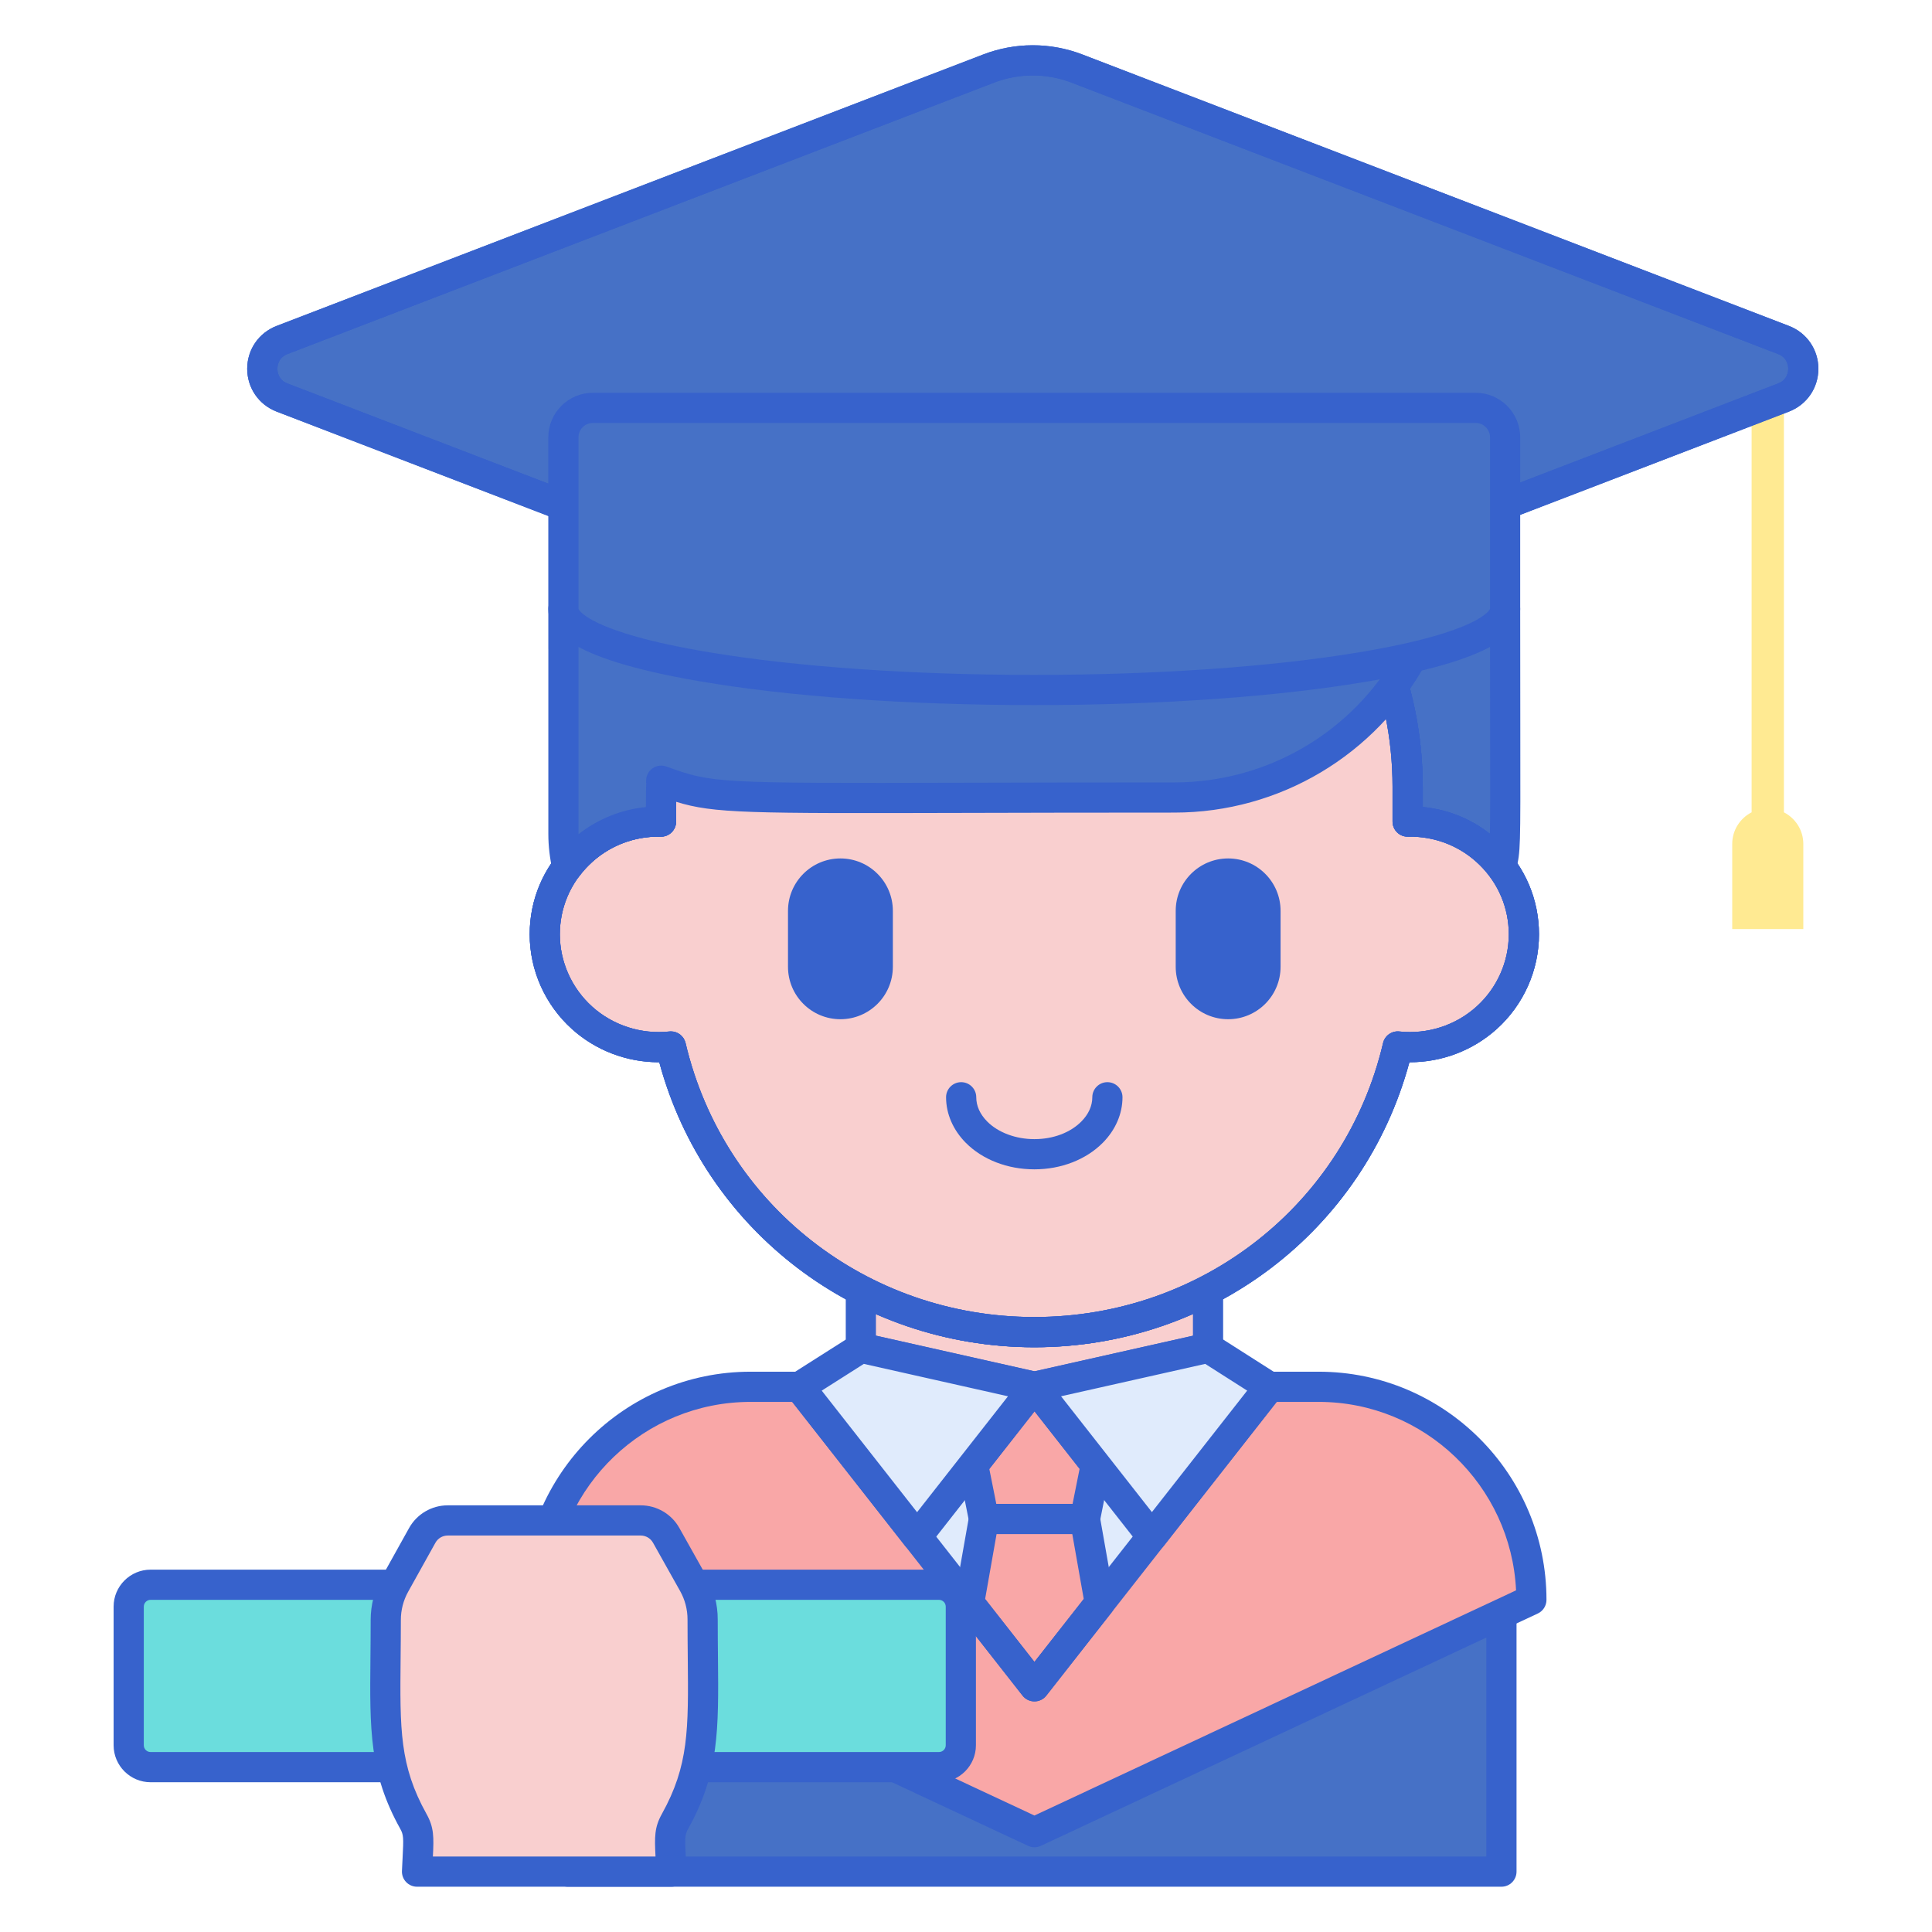<?xml version="1.0" encoding="utf-8"?>
<!-- Generator: Adobe Illustrator 22.1.0, SVG Export Plug-In . SVG Version: 6.00 Build 0)  -->
<svg version="1.1" id="Layer_1" xmlns="http://www.w3.org/2000/svg" xmlns:xlink="http://www.w3.org/1999/xlink" x="0px" y="0px"
	 viewBox="0 0 256 256" style="enable-background:new 0 0 256 256;" xml:space="preserve">
<style type="text/css">
	.st0{fill:#E0EBFC;}
	.st1{fill:#3762CC;}
	.st2{fill:#4671C6;}
	.st3{fill:#6BDDDD;}
	.st4{fill:#F9A7A7;}
	.st5{fill:#A4C9FF;}
	.st6{fill:#FFEA92;}
	.st7{fill:#F9CFCF;}
	.st8{fill:#FFE164;}
	.st9{fill:#FFDC85;}
	.st10{fill:#FFEA94;}
	.st11{fill:#B9BEFC;}
	.st12{fill:#EAA97D;}
</style>
<g>
	<g>
		<path class="st2" d="M198.948,248H75.234v-35.602c0-14.641,11.869-26.51,26.51-26.51h70.694c14.641,0,26.51,11.869,26.51,26.51
			V248z"/>
	</g>
	<g>
		<path class="st1" d="M198.948,250H75.233c-1.104,0-2-0.896-2-2v-35.602c0-15.721,12.79-28.51,28.511-28.51h70.693
			c15.721,0,28.511,12.79,28.511,28.51V248C200.948,249.104,200.053,250,198.948,250z M77.233,246h119.715v-33.602
			c0-13.515-10.995-24.51-24.511-24.51h-70.693c-13.516,0-24.511,10.995-24.511,24.51V246z"/>
	</g>
	<g>
		<path class="st4" d="M202.916,211.988c0-16.059-12.997-28.23-28.185-28.23h-75.28c-15.591,0-28.23,12.639-28.23,28.23l0,0
			l65.848,30.785L202.916,211.988z"/>
	</g>
	<g>
		<path class="st1" d="M137.068,244.773c-0.289,0-0.579-0.063-0.847-0.188L70.374,213.8c-0.704-0.329-1.153-1.036-1.153-1.812
			c0-16.669,13.562-30.23,30.23-30.23h75.279c16.645,0,30.186,13.561,30.186,30.23c0,0.776-0.449,1.483-1.153,1.812l-65.848,30.785
			C137.647,244.71,137.357,244.773,137.068,244.773z M73.251,210.729l63.817,29.836l63.818-29.836
			c-0.658-13.881-12.139-24.971-26.156-24.971H99.451C85.409,185.758,73.909,196.848,73.251,210.729z M202.916,211.988h0.01H202.916
			z"/>
	</g>
	<g>
		<polygon class="st0" points="137.068,183.758 105.942,183.758 137.068,223.448 168.195,183.758 		"/>
	</g>
	<g>
		<path class="st4" d="M137.08,183.772l-8.14,10.379c0.239,1.117,0.015,0.015,1.435,7.124c4.845,0,8.544,0,13.389,0
			c1.445-7.239,1.201-6.033,1.439-7.146L137.08,183.772z"/>
	</g>
	<g>
		<path class="st4" d="M128.409,212.407l8.659,11.041l8.659-11.042l-1.965-11.132c-4.851,0-8.554,0-13.389,0L128.409,212.407z"/>
	</g>
	<g>
		<path class="st1" d="M143.763,203.274h-13.389c-0.954,0-1.774-0.673-1.961-1.608l-0.647-3.244
			c-0.604-3.024-0.604-3.024-0.717-3.55l-0.065-0.303c-0.124-0.581,0.016-1.186,0.383-1.653l8.141-10.379
			c0.379-0.483,0.959-0.766,1.573-0.766l0,0c0.614,0,1.194,0.282,1.574,0.766l8.122,10.356c0.366,0.467,0.506,1.073,0.382,1.653
			l-0.07,0.325c-0.106,0.492-0.106,0.492-0.733,3.636l-0.631,3.158C145.537,202.601,144.716,203.274,143.763,203.274z
			 M132.015,199.274h10.107l0.31-1.549c0.382-1.913,0.535-2.682,0.62-3.098l-5.972-7.615l-5.99,7.637
			c0.084,0.412,0.231,1.152,0.599,2.99L132.015,199.274z"/>
	</g>
	<g>
		<path class="st1" d="M137.068,225.448c-0.614,0-1.194-0.282-1.574-0.766l-8.659-11.041c-0.351-0.447-0.494-1.022-0.396-1.582
			l1.965-11.133c0.169-0.956,0.999-1.652,1.97-1.652h13.389c0.971,0,1.801,0.697,1.97,1.652l1.965,11.132
			c0.099,0.56-0.045,1.135-0.396,1.582l-8.659,11.042C138.263,225.166,137.683,225.448,137.068,225.448z M130.534,211.875
			l6.534,8.332l6.534-8.333l-1.518-8.601h-10.033L130.534,211.875z"/>
	</g>
	<g>
		<polygon class="st0" points="105.942,183.764 105.947,183.764 121.516,203.616 137.091,183.758 114.089,178.588 		"/>
	</g>
	<g>
		<polygon class="st0" points="160.07,178.588 137.069,183.758 152.633,203.602 168.19,183.764 168.195,183.764 		"/>
	</g>
	<g>
		<path class="st7" d="M114.067,170.895c0,1.567,0,6.112,0,7.708l0.022-0.014l22.99,5.167l22.99-5.167c0-2.811,0-4.879,0-7.709
			C145.7,178.386,128.451,178.397,114.067,170.895z"/>
	</g>
	<g>
		<path class="st1" d="M137.08,185.755c-0.147,0-0.294-0.016-0.438-0.049l-22.835-5.132c-0.241-0.032-0.477-0.108-0.694-0.228
			c-0.638-0.352-1.045-1.016-1.045-1.744v-7.708c0-0.699,0.365-1.348,0.963-1.71c0.6-0.362,1.343-0.385,1.962-0.063
			c13.825,7.211,30.33,7.206,44.151-0.015c0.618-0.324,1.364-0.301,1.962,0.062c0.599,0.362,0.964,1.011,0.964,1.71v7.709
			c0,0.936-0.648,1.746-1.562,1.951l-22.989,5.167C137.374,185.739,137.228,185.755,137.08,185.755z M116.067,176.983l21.013,4.723
			l20.989-4.718v-2.922c-13.357,5.942-28.641,5.947-42.002,0.014V176.983z"/>
	</g>
	<g>
		<path class="st1" d="M137.068,225.448L137.068,225.448c-0.614,0-1.194-0.282-1.574-0.766l-31.126-39.69
			c-0.472-0.603-0.559-1.421-0.225-2.109c0.335-0.688,1.033-1.125,1.799-1.125h62.253c0.766,0,1.464,0.437,1.799,1.125
			c0.334,0.688,0.247,1.507-0.225,2.109l-31.127,39.69C138.263,225.166,137.683,225.448,137.068,225.448z M110.053,185.758
			l27.016,34.449l27.017-34.449H110.053z"/>
	</g>
	<g>
		<polygon class="st0" points="160.07,178.588 137.069,183.758 152.633,203.602 168.19,183.764 168.195,183.764 		"/>
	</g>
	<g>
		<path class="st1" d="M152.633,205.602c-0.614,0-1.194-0.282-1.573-0.766l-15.564-19.844c-0.424-0.54-0.541-1.259-0.311-1.906
			s0.775-1.129,1.445-1.28l23.002-5.169c0.521-0.117,1.064-0.022,1.513,0.264l8.125,5.176c0.75,0.478,1.095,1.393,0.846,2.247
			c-0.085,0.292-0.233,0.554-0.427,0.771l-15.481,19.742C153.827,205.32,153.247,205.602,152.633,205.602z M140.596,185.015
			l12.037,15.347l12.624-16.098l-5.56-3.542L140.596,185.015z"/>
	</g>
	<g>
		<polygon class="st0" points="105.942,183.764 105.947,183.764 121.516,203.616 137.091,183.758 114.089,178.588 		"/>
	</g>
	<g>
		<path class="st1" d="M121.516,205.616L121.516,205.616c-0.614,0-1.194-0.282-1.574-0.766l-15.521-19.791
			c-0.179-0.21-0.315-0.459-0.396-0.737c-0.248-0.854,0.095-1.77,0.846-2.247l8.147-5.176c0.449-0.286,0.99-0.381,1.511-0.263
			l23.001,5.169c0.67,0.15,1.215,0.633,1.445,1.28s0.113,1.366-0.311,1.906l-15.575,19.858
			C122.71,205.334,122.13,205.616,121.516,205.616z M108.883,184.266l12.633,16.109l12.048-15.361l-19.103-4.293L108.883,184.266z"
			/>
	</g>
	<g>
		<path class="st3" d="M124.415,234.155H19.954c-1.602,0-2.9-1.298-2.9-2.9v-18.368c0-1.602,1.298-2.9,2.9-2.9h104.461
			c1.602,0,2.9,1.298,2.9,2.9v18.368C127.315,232.857,126.017,234.155,124.415,234.155z"/>
	</g>
	<g>
		<path class="st1" d="M124.415,236.155H19.954c-2.702,0-4.9-2.198-4.9-4.9v-18.368c0-2.702,2.198-4.9,4.9-4.9h104.461
			c2.702,0,4.9,2.198,4.9,4.9v18.368C129.315,233.957,127.117,236.155,124.415,236.155z M19.954,211.987c-0.496,0-0.9,0.404-0.9,0.9
			v18.368c0,0.497,0.404,0.9,0.9,0.9h104.461c0.496,0,0.9-0.404,0.9-0.9v-18.368c0-0.496-0.404-0.9-0.9-0.9H19.954z"/>
	</g>
	<g>
		<path class="st7" d="M88.271,203.44c-0.684-1.22-1.974-1.975-3.373-1.975H59.327c-1.403,0-2.696,0.76-3.379,1.986l-3.613,6.491
			c-0.8,1.438-1.22,3.056-1.22,4.701c0,12.786-0.811,18.666,3.66,26.7l0.002,0.003c0.893,1.605,0.658,2.581,0.481,6.653H88.96
			c-0.178-4.083-0.411-5.054,0.481-6.656c4.472-8.035,3.66-13.891,3.66-26.766c0-1.656-0.426-3.285-1.236-4.729L88.271,203.44z"/>
	</g>
	<g>
		<path class="st1" d="M88.96,250H55.258c-0.546,0-1.067-0.223-1.444-0.617c-0.378-0.394-0.577-0.925-0.554-1.47
			c0.028-0.653,0.059-1.227,0.085-1.737c0.14-2.668,0.131-3.055-0.314-3.856c-4.096-7.358-4.04-13.108-3.946-22.636
			c0.015-1.559,0.031-3.23,0.031-5.041c0-1.981,0.509-3.943,1.472-5.673l3.614-6.492c1.033-1.858,2.997-3.014,5.126-3.014h25.571
			c2.12,0,4.08,1.148,5.116,2.997l3.595,6.409c0.977,1.739,1.492,3.713,1.492,5.708c0,1.825,0.017,3.508,0.031,5.076
			c0.093,9.546,0.149,15.308-3.943,22.663c-0.446,0.8-0.455,1.188-0.315,3.863c0.026,0.509,0.056,1.082,0.084,1.733
			c0.023,0.545-0.176,1.076-0.554,1.47C90.027,249.777,89.506,250,88.96,250z M57.359,246h29.5
			c-0.133-2.594-0.149-3.863,0.835-5.629c3.577-6.429,3.531-11.191,3.439-20.678c-0.016-1.58-0.032-3.276-0.032-5.115
			c0-1.311-0.339-2.607-0.98-3.75l-3.595-6.41c0,0,0,0-0.001,0c-0.329-0.588-0.952-0.953-1.627-0.953H59.327
			c-0.678,0-1.303,0.367-1.631,0.958l-3.614,6.493c-0.632,1.137-0.967,2.427-0.967,3.729c0,1.825-0.017,3.509-0.032,5.08
			c-0.092,9.467-0.139,14.219,3.439,20.648C57.509,242.142,57.492,243.409,57.359,246z"/>
	</g>
	<g>
		<path class="st2" d="M186.519,104.229v4.632c5.129-0.104,9.614,2.306,12.405,6.02c0.695-3.018,0.509-1.705,0.509-34.192h-18.985
			C184.316,87.675,186.519,95.696,186.519,104.229z"/>
	</g>
	<g>
		<path class="st1" d="M198.925,116.88c-0.621,0-1.217-0.29-1.599-0.798c-2.559-3.406-6.507-5.31-10.766-5.222
			c-0.54,0.018-1.057-0.195-1.44-0.571c-0.384-0.376-0.601-0.891-0.601-1.429v-4.632c0-7.887-2.014-15.692-5.822-22.572
			c-0.343-0.62-0.333-1.375,0.027-1.984c0.359-0.61,1.015-0.984,1.723-0.984h18.986c1.104,0,2,0.896,2,2
			c0,6.893,0.009,12.264,0.015,16.478c0.024,15.57,0.024,15.57-0.543,18.029l-0.031,0.135c-0.175,0.758-0.773,1.346-1.534,1.507
			C199.201,116.866,199.063,116.88,198.925,116.88z M188.52,106.936c3.29,0.312,6.352,1.543,8.896,3.552
			c0.051-2.167,0.045-5.942,0.033-13.316c-0.006-3.798-0.013-8.537-0.015-14.483h-13.72c3.152,6.712,4.806,14.093,4.806,21.541
			V106.936z"/>
	</g>
	<g>
		<path class="st7" d="M186.519,108.86v-4.632c0-27.073-22.146-49.02-49.466-49.02l0,0c-27.319,0-49.466,21.947-49.466,49.02v4.632
			c-8.589-0.174-15.404,6.668-15.404,14.94c0,8.832,7.71,15.818,16.71,14.867c5.105,21.688,24.723,37.846,48.159,37.846
			c23.438,0,43.055-16.16,48.159-37.846c8.988,0.95,16.71-6.022,16.71-14.867C201.923,115.525,195.103,108.686,186.519,108.86z"/>
	</g>
	<g>
		<path class="st1" d="M137.064,154.943c-3.561,0-6.875-1.282-9.094-3.519c-1.684-1.699-2.611-3.84-2.611-6.032c0-1.104,0.896-2,2-2
			s2,0.896,2,2c0,1.146,0.502,2.257,1.451,3.215c1.451,1.462,3.789,2.336,6.254,2.335c2.48,0,4.747-0.852,6.22-2.336
			c0.95-0.957,1.452-2.069,1.452-3.214c0-1.104,0.896-2,2-2s2,0.896,2,2c0,2.192-0.928,4.334-2.612,6.032
			C143.906,153.66,140.604,154.943,137.064,154.943z"/>
	</g>
	<g>
		<path class="st1" d="M162.735,135.052L162.735,135.052c-3.837,0-6.947-3.11-6.947-6.947v-7.41c0-3.837,3.11-6.947,6.947-6.947h0
			c3.837,0,6.947,3.11,6.947,6.947v7.41C169.681,131.941,166.571,135.052,162.735,135.052z"/>
	</g>
	<g>
		<path class="st1" d="M111.361,135.052L111.361,135.052c-3.837,0-6.947-3.11-6.947-6.947v-7.41c0-3.837,3.11-6.947,6.947-6.947h0
			c3.837,0,6.947,3.11,6.947,6.947v7.41C118.307,131.941,115.197,135.052,111.361,135.052z"/>
	</g>
	<g>
		<path class="st1" d="M137.054,178.513c-23.476,0-43.674-15.444-49.695-37.762c-0.023,0-0.048,0-0.071,0
			c-4.23,0-8.338-1.553-11.491-4.391c-3.566-3.208-5.611-7.787-5.611-12.561c0-4.57,1.806-8.855,5.084-12.068
			c2.815-2.76,6.423-4.424,10.319-4.795v-2.708c0-28.132,23.088-51.02,51.466-51.02s51.466,22.888,51.466,51.02v2.708
			c3.896,0.371,7.503,2.036,10.32,4.796c3.277,3.212,5.083,7.498,5.083,12.067c0,4.774-2.045,9.352-5.609,12.56
			c-3.154,2.838-7.264,4.392-11.494,4.392c-0.023,0-0.047,0-0.07,0C180.729,163.069,160.53,178.513,137.054,178.513z
			 M88.896,136.667c0.917,0,1.73,0.631,1.945,1.542c5.031,21.376,24.034,36.305,46.212,36.305s41.181-14.929,46.212-36.304
			c0.23-0.981,1.156-1.64,2.157-1.531c3.732,0.396,7.452-0.805,10.215-3.292c2.724-2.451,4.285-5.944,4.285-9.586
			c0-3.486-1.379-6.756-3.883-9.21c-2.529-2.478-5.917-3.802-9.479-3.729c-0.54,0.018-1.057-0.194-1.44-0.571
			s-0.601-0.891-0.601-1.429v-4.632c0-25.927-21.293-47.02-47.466-47.02s-47.466,21.093-47.466,47.02v4.632
			c0,0.538-0.217,1.052-0.601,1.429c-0.384,0.376-0.922,0.593-1.44,0.571c-3.56-0.083-6.951,1.252-9.479,3.729
			c-2.504,2.454-3.883,5.725-3.883,9.211c0,3.642,1.563,7.136,4.287,9.588c2.763,2.486,6.485,3.685,10.213,3.29
			C88.755,136.67,88.826,136.667,88.896,136.667z"/>
	</g>
	<g>
		<path class="st1" d="M137.054,178.513c-23.476,0-43.674-15.444-49.695-37.762c-0.023,0-0.048,0-0.071,0
			c-4.23,0-8.338-1.553-11.491-4.391c-3.566-3.208-5.611-7.787-5.611-12.561c0-4.57,1.806-8.855,5.084-12.068
			c2.815-2.76,6.423-4.424,10.319-4.795v-2.708c0-28.132,23.088-51.02,51.466-51.02s51.466,22.888,51.466,51.02v2.708
			c3.896,0.371,7.503,2.036,10.32,4.796c3.277,3.212,5.083,7.498,5.083,12.067c0,4.774-2.045,9.352-5.609,12.56
			c-3.154,2.838-7.264,4.392-11.494,4.392c-0.023,0-0.047,0-0.07,0C180.729,163.069,160.53,178.513,137.054,178.513z
			 M88.896,136.667c0.917,0,1.73,0.631,1.945,1.542c5.031,21.376,24.034,36.305,46.212,36.305s41.181-14.929,46.212-36.304
			c0.23-0.981,1.156-1.64,2.157-1.531c3.732,0.396,7.452-0.805,10.215-3.292c2.724-2.451,4.285-5.944,4.285-9.586
			c0-3.486-1.379-6.756-3.883-9.21c-2.529-2.478-5.917-3.802-9.479-3.729c-0.54,0.018-1.057-0.194-1.44-0.571
			s-0.601-0.891-0.601-1.429v-4.632c0-25.927-21.293-47.02-47.466-47.02s-47.466,21.093-47.466,47.02v4.632
			c0,0.538-0.217,1.052-0.601,1.429c-0.384,0.376-0.922,0.593-1.44,0.571c-3.56-0.083-6.951,1.252-9.479,3.729
			c-2.504,2.454-3.883,5.725-3.883,9.211c0,3.642,1.563,7.136,4.287,9.588c2.763,2.486,6.485,3.685,10.213,3.29
			C88.755,136.67,88.826,136.667,88.896,136.667z"/>
	</g>
	<g>
		<path class="st1" d="M137.054,178.513c-23.476,0-43.674-15.444-49.695-37.762c-0.023,0-0.048,0-0.071,0
			c-4.23,0-8.338-1.553-11.491-4.391c-3.566-3.208-5.611-7.787-5.611-12.561c0-4.57,1.806-8.855,5.084-12.068
			c2.815-2.76,6.423-4.424,10.319-4.795v-2.708c0-28.132,23.088-51.02,51.466-51.02s51.466,22.888,51.466,51.02v2.708
			c3.896,0.371,7.503,2.036,10.32,4.796c3.277,3.212,5.083,7.498,5.083,12.067c0,4.774-2.045,9.352-5.609,12.56
			c-3.154,2.838-7.264,4.392-11.494,4.392c-0.023,0-0.047,0-0.07,0C180.729,163.069,160.53,178.513,137.054,178.513z
			 M88.896,136.667c0.917,0,1.73,0.631,1.945,1.542c5.031,21.376,24.034,36.305,46.212,36.305s41.181-14.929,46.212-36.304
			c0.23-0.981,1.156-1.64,2.157-1.531c3.732,0.396,7.452-0.805,10.215-3.292c2.724-2.451,4.285-5.944,4.285-9.586
			c0-3.486-1.379-6.756-3.883-9.21c-2.529-2.478-5.917-3.802-9.479-3.729c-0.54,0.018-1.057-0.194-1.44-0.571
			s-0.601-0.891-0.601-1.429v-4.632c0-25.927-21.293-47.02-47.466-47.02s-47.466,21.093-47.466,47.02v4.632
			c0,0.538-0.217,1.052-0.601,1.429c-0.384,0.376-0.922,0.593-1.44,0.571c-3.56-0.083-6.951,1.252-9.479,3.729
			c-2.504,2.454-3.883,5.725-3.883,9.211c0,3.642,1.563,7.136,4.287,9.588c2.763,2.486,6.485,3.685,10.213,3.29
			C88.755,136.67,88.826,136.667,88.896,136.667z"/>
	</g>
	<g>
		<path class="st2" d="M93.66,80.688H74.658c-0.001,0-0.002,0-0.003,0v5.228h0.003c0,5.033,0,19.486,0,24.618
			c0,1.502,0.188,2.958,0.513,4.362c2.789-3.722,7.279-6.14,12.418-6.036c0-7.105,0.003-4.031,0.025-5.415
			c7.949,2.888,7.128,2.229,68.002,2.229c13.644,0,25.511-7.606,31.593-18.81c0-2.303,0-3.885,0-6.176
			C175.217,80.688,123.526,80.688,93.66,80.688z"/>
	</g>
	<g>
		<path class="st1" d="M75.17,116.896c-0.137,0-0.275-0.014-0.413-0.043c-0.762-0.161-1.36-0.749-1.535-1.507
			c-0.375-1.621-0.564-3.24-0.564-4.813V86.025c-0.002-0.036-0.003-0.072-0.003-0.109v-5.228c0-1.104,0.896-2,2-2h112.554
			c1.104,0,2,0.896,2,2v6.176c0,0.333-0.083,0.661-0.242,0.954c-6.649,12.248-19.428,19.855-33.351,19.855
			c-11.271,0-20.426,0.022-27.913,0.041c-28.563,0.071-33.11,0.082-38.114-1.473c0,0.691,0,1.557,0,2.619
			c0,0.538-0.217,1.052-0.601,1.429s-0.922,0.593-1.44,0.571c-4.253-0.092-8.218,1.821-10.776,5.236
			C76.389,116.606,75.792,116.896,75.17,116.896z M76.654,85.807c0.002,0.036,0.003,0.072,0.003,0.109v24.618
			c0,0.001,0,0.002,0,0.002c2.556-2.011,5.658-3.271,8.932-3.596c0.001-1.861,0.008-2.74,0.04-3.209l-0.022-0.002
			c0.002-0.044,0.004-0.134,0.007-0.316c0.011-0.646,0.332-1.249,0.865-1.616c0.532-0.367,1.211-0.453,1.817-0.233
			c6.087,2.211,6.452,2.233,39.396,2.15c7.49-0.019,16.648-0.041,27.923-0.041c12.287,0,23.58-6.625,29.593-17.325v-3.661H76.654
			V85.807z"/>
	</g>
	<g>
		<path class="st6" d="M236.378,107.638c0-20.532,0-35.238,0-54.988c-0.018,0.007-0.032,0.017-0.05,0.024l-4.231,1.625
			c0,13.177,0,41.315,0,53.338c-1.523,0.78-2.568,2.362-2.568,4.191v11.274h9.419v-11.274
			C238.947,110,237.901,108.418,236.378,107.638z"/>
	</g>
	<g>
		<path class="st2" d="M130.993,9.086l-93.62,35.964c-3.492,1.342-3.492,6.282,0,7.624l93.619,35.964
			c3.771,1.449,7.944,1.449,11.715,0l93.62-35.964c3.492-1.342,3.492-6.282,0-7.624l-93.62-35.964
			C138.937,7.638,134.764,7.638,130.993,9.086z"/>
	</g>
	<g>
		<path class="st1" d="M136.851,91.728c-2.228,0-4.455-0.407-6.575-1.222L36.657,54.542c-2.371-0.911-3.902-3.14-3.902-5.679
			c0-2.54,1.531-4.769,3.902-5.679l93.619-35.964l-0.001,0c4.24-1.63,8.91-1.63,13.15,0l93.618,35.964
			c2.371,0.911,3.902,3.14,3.902,5.679c0,2.539-1.531,4.768-3.902,5.679l-93.619,35.964
			C141.306,91.32,139.078,91.728,136.851,91.728z M136.851,9.998c-1.741,0-3.482,0.318-5.14,0.955l-0.001,0L38.091,46.918
			c-1.239,0.476-1.336,1.609-1.336,1.945c0,0.335,0.097,1.468,1.336,1.944l93.619,35.964c3.316,1.274,6.966,1.274,10.28,0
			l93.62-35.965c1.239-0.476,1.336-1.609,1.336-1.944c0-0.336-0.097-1.469-1.336-1.945l-93.619-35.964
			C140.333,10.316,138.592,9.998,136.851,9.998z M130.993,9.086h0.01H130.993z"/>
	</g>
	<g>
		<path class="st1" d="M136.851,91.728c-2.228,0-4.455-0.407-6.575-1.222L36.657,54.542c-2.371-0.911-3.902-3.14-3.902-5.679
			c0-2.54,1.531-4.769,3.902-5.679l93.619-35.964l-0.001,0c4.24-1.63,8.91-1.63,13.15,0l93.618,35.964
			c2.371,0.911,3.902,3.14,3.902,5.679c0,2.539-1.531,4.768-3.902,5.679l-93.619,35.964
			C141.306,91.32,139.078,91.728,136.851,91.728z M136.851,9.998c-1.741,0-3.482,0.318-5.14,0.955l-0.001,0L38.091,46.918
			c-1.239,0.476-1.336,1.609-1.336,1.945c0,0.335,0.097,1.468,1.336,1.944l93.619,35.964c3.316,1.274,6.966,1.274,10.28,0
			l93.62-35.965c1.239-0.476,1.336-1.609,1.336-1.944c0-0.336-0.097-1.469-1.336-1.945l-93.619-35.964
			C140.333,10.316,138.592,9.998,136.851,9.998z M130.993,9.086h0.01H130.993z"/>
	</g>
	<g>
		<path class="st2" d="M195.532,54.046H78.557c-2.155,0-3.902,1.747-3.902,3.902v22.74h0c0,5.931,27.933,10.74,62.389,10.74
			c34.457,0,62.389-4.808,62.389-10.74h0.001v-22.74C199.435,55.793,197.687,54.046,195.532,54.046z"/>
	</g>
	<g>
		<path class="st1" d="M137.044,93.428c-16.775,0-32.563-1.127-44.455-3.175c-17.868-3.076-19.935-6.932-19.935-9.565v-22.74
			c0-3.254,2.647-5.902,5.902-5.902h116.976c3.255,0,5.902,2.647,5.902,5.902v22.74c0,2.633-2.067,6.489-19.935,9.565
			C169.606,92.3,153.819,93.428,137.044,93.428z M78.557,56.046c-1.049,0-1.902,0.853-1.902,1.902v22.74
			c0.005,0.014,1.091,3.044,17.375,5.752c11.586,1.927,26.862,2.988,43.015,2.988s31.429-1.061,43.015-2.988
			c16.284-2.708,17.37-5.738,17.376-5.768V57.948c0-1.049-0.854-1.902-1.902-1.902H78.557z"/>
	</g>
</g>
</svg>
